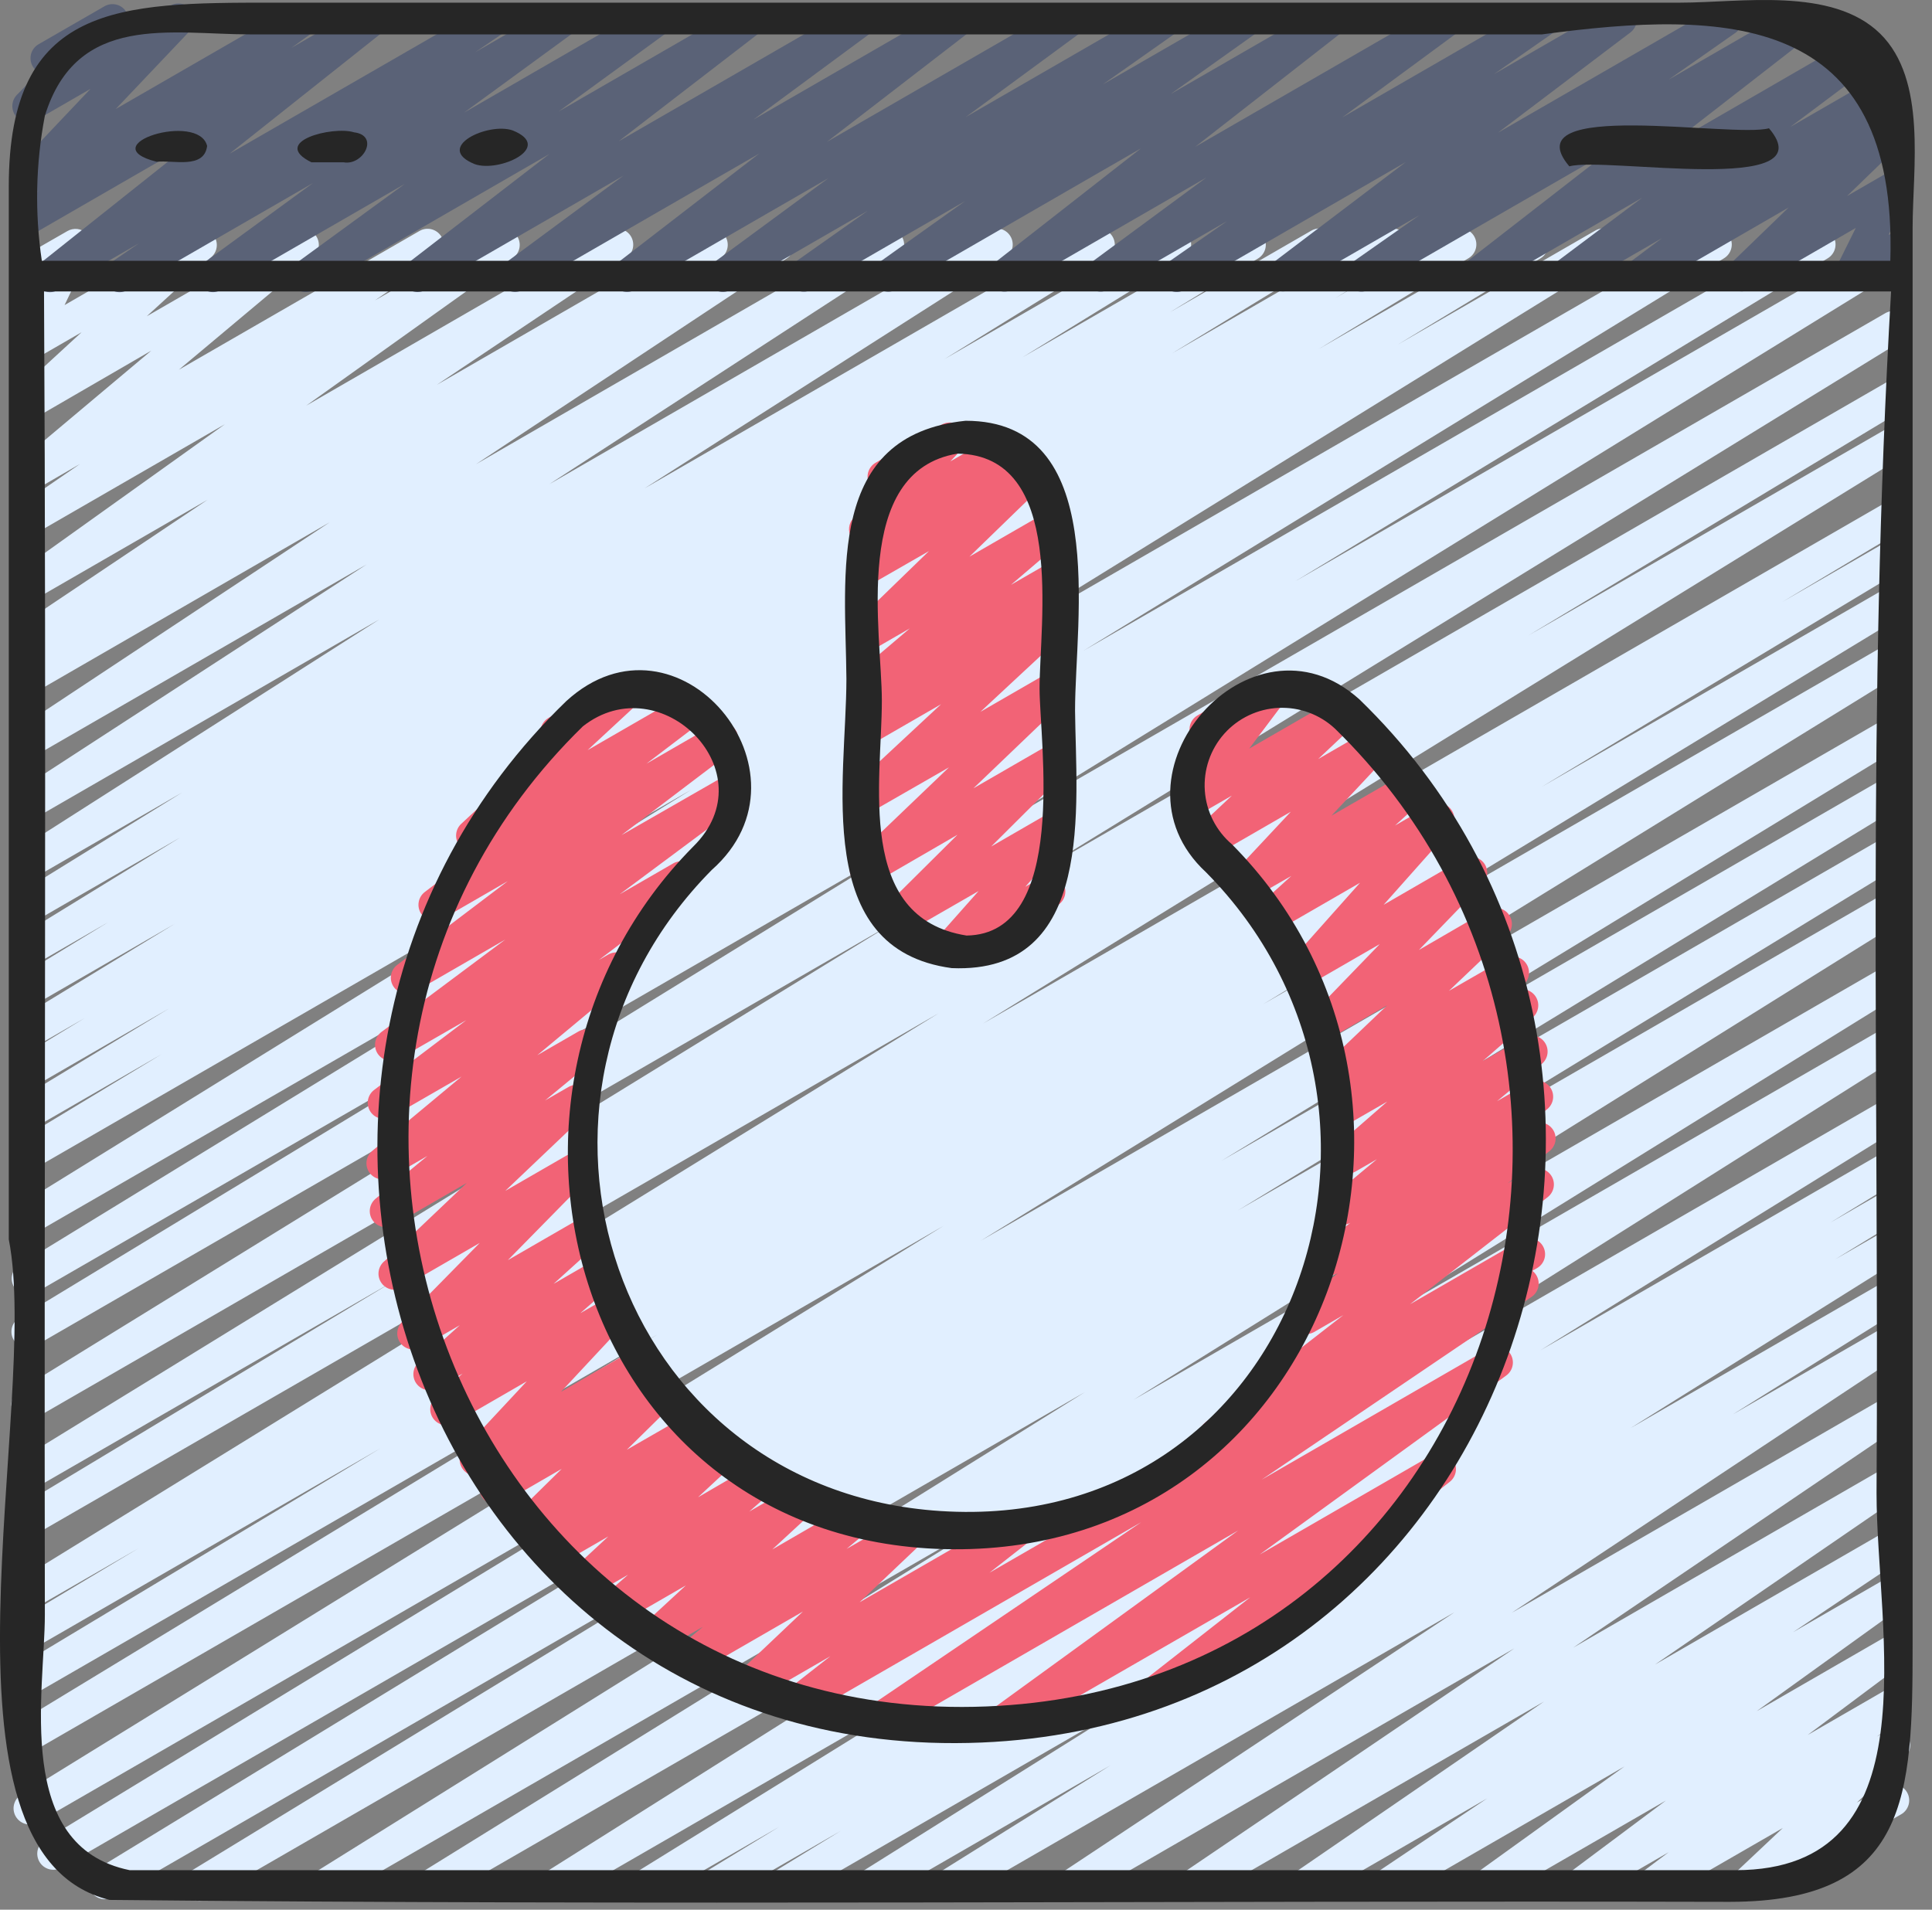 <svg width="88" height="87" viewBox="0 0 88 87" fill="none" xmlns="http://www.w3.org/2000/svg">
<rect x="0" y="0" width="88" height="87" fill="#808080" stroke="none"/>
<path d="M19.669 86.608C19.51 86.608 19.355 86.556 19.227 86.46C19.1 86.364 19.007 86.229 18.963 86.076C18.919 85.922 18.927 85.758 18.985 85.61C19.042 85.461 19.147 85.335 19.282 85.251L45.638 68.925L15.182 86.505C15.017 86.595 14.823 86.617 14.641 86.568C14.46 86.519 14.304 86.401 14.206 86.24C14.108 86.079 14.076 85.887 14.117 85.703C14.157 85.519 14.267 85.358 14.423 85.252L49.42 63.419L9.436 86.505C9.269 86.597 9.073 86.621 8.889 86.571C8.705 86.521 8.548 86.402 8.45 86.238C8.353 86.074 8.323 85.879 8.367 85.694C8.411 85.508 8.526 85.347 8.686 85.245L34.886 69.25L5.148 86.418C5.065 86.468 4.974 86.5 4.878 86.514C4.783 86.528 4.686 86.522 4.592 86.499C4.499 86.475 4.411 86.433 4.334 86.375C4.257 86.318 4.192 86.245 4.143 86.162C4.093 86.08 4.061 85.988 4.047 85.893C4.034 85.797 4.039 85.7 4.062 85.607C4.11 85.418 4.231 85.256 4.399 85.157L34.631 66.703L2.781 85.092C2.614 85.183 2.418 85.206 2.235 85.155C2.052 85.105 1.896 84.985 1.799 84.822C1.703 84.658 1.673 84.464 1.717 84.279C1.761 84.094 1.874 83.934 2.034 83.831L33.033 64.943L1.728 83.014C1.561 83.114 1.361 83.143 1.172 83.096C0.983 83.048 0.821 82.927 0.721 82.76C0.622 82.593 0.592 82.393 0.64 82.205C0.687 82.016 0.808 81.854 0.975 81.754L42.974 55.849L1.631 79.717C1.464 79.807 1.268 79.83 1.085 79.779C0.902 79.729 0.746 79.609 0.649 79.446C0.553 79.282 0.523 79.088 0.567 78.903C0.611 78.718 0.724 78.558 0.884 78.455L29.957 60.789L1.631 77.144C1.463 77.243 1.263 77.271 1.075 77.222C0.886 77.174 0.725 77.052 0.626 76.884C0.527 76.717 0.499 76.516 0.548 76.328C0.596 76.14 0.718 75.978 0.886 75.879L17.331 65.979L1.637 75.043C1.47 75.133 1.275 75.154 1.092 75.103C0.91 75.052 0.754 74.932 0.658 74.769C0.562 74.606 0.533 74.412 0.577 74.228C0.621 74.043 0.734 73.883 0.893 73.781L6.32 70.53L1.631 73.235C1.464 73.334 1.264 73.364 1.075 73.316C0.887 73.268 0.725 73.147 0.625 72.98C0.526 72.813 0.497 72.614 0.544 72.425C0.592 72.236 0.713 72.075 0.88 71.975L42.757 46.159L1.629 69.896C1.462 69.986 1.267 70.007 1.085 69.956C0.903 69.905 0.747 69.785 0.651 69.622C0.555 69.459 0.526 69.265 0.569 69.081C0.613 68.896 0.726 68.736 0.886 68.633L17.887 58.394L1.629 67.781C1.463 67.874 1.267 67.897 1.083 67.847C0.899 67.798 0.742 67.678 0.644 67.514C0.547 67.351 0.517 67.156 0.561 66.97C0.605 66.785 0.719 66.624 0.88 66.521L40.621 42.087L1.628 64.6C1.461 64.699 1.261 64.729 1.072 64.681C0.884 64.633 0.722 64.512 0.622 64.345C0.523 64.178 0.494 63.978 0.541 63.79C0.589 63.601 0.71 63.439 0.877 63.34L41.955 38.019L1.628 61.3C1.46 61.398 1.26 61.427 1.072 61.379C0.884 61.33 0.722 61.209 0.623 61.041C0.524 60.874 0.496 60.674 0.544 60.486C0.593 60.297 0.714 60.136 0.881 60.037L25.091 45.345L1.622 58.891C1.455 58.983 1.259 59.007 1.075 58.957C0.892 58.907 0.734 58.788 0.637 58.624C0.539 58.461 0.51 58.265 0.554 58.08C0.598 57.895 0.712 57.734 0.872 57.631L30.037 39.763L1.626 56.164C1.46 56.255 1.265 56.277 1.083 56.227C0.9 56.177 0.744 56.058 0.647 55.895C0.55 55.733 0.52 55.539 0.562 55.355C0.605 55.17 0.717 55.009 0.875 54.906L31.476 35.984L1.626 53.209C1.46 53.297 1.266 53.317 1.084 53.266C0.903 53.214 0.749 53.095 0.653 52.933C0.557 52.771 0.527 52.578 0.57 52.394C0.612 52.211 0.724 52.051 0.881 51.947L7.37 48.022L1.626 51.342C1.459 51.435 1.262 51.459 1.078 51.409C0.893 51.358 0.735 51.238 0.638 51.074C0.541 50.909 0.512 50.712 0.557 50.526C0.603 50.341 0.719 50.18 0.881 50.079L7.712 45.936L1.625 49.457C1.458 49.55 1.261 49.574 1.076 49.524C0.891 49.474 0.734 49.353 0.636 49.189C0.539 49.024 0.51 48.828 0.556 48.642C0.601 48.456 0.717 48.295 0.88 48.194L3.862 46.378L1.619 47.672C1.452 47.767 1.254 47.792 1.068 47.743C0.882 47.694 0.723 47.574 0.625 47.408C0.527 47.243 0.498 47.046 0.544 46.859C0.59 46.672 0.707 46.511 0.871 46.41L7.951 42.092L1.625 45.746C1.458 45.835 1.264 45.856 1.082 45.805C0.9 45.755 0.745 45.636 0.649 45.473C0.552 45.311 0.522 45.118 0.565 44.934C0.607 44.75 0.719 44.589 0.877 44.486L4.927 42.014L1.625 43.921C1.458 44.013 1.262 44.037 1.078 43.987C0.894 43.937 0.737 43.818 0.64 43.654C0.542 43.49 0.513 43.295 0.556 43.11C0.6 42.925 0.715 42.764 0.875 42.661L8.209 38.152L1.628 41.951C1.461 42.041 1.267 42.064 1.084 42.014C0.902 41.963 0.745 41.845 0.648 41.682C0.551 41.52 0.521 41.326 0.564 41.141C0.606 40.957 0.718 40.796 0.877 40.693L8.306 36.099L1.623 39.955C1.541 40.005 1.45 40.038 1.355 40.053C1.259 40.067 1.162 40.063 1.069 40.04C0.88 39.994 0.717 39.875 0.616 39.708C0.515 39.542 0.484 39.342 0.53 39.153C0.577 38.965 0.696 38.802 0.862 38.701L17.277 28.22L1.623 37.259C1.458 37.36 1.258 37.392 1.069 37.346C0.88 37.301 0.717 37.182 0.615 37.016C0.514 36.85 0.482 36.651 0.528 36.462C0.573 36.272 0.692 36.109 0.858 36.008L16.699 25.714L1.622 34.419C1.457 34.515 1.261 34.542 1.076 34.496C0.891 34.45 0.731 34.333 0.63 34.17C0.53 34.008 0.497 33.813 0.538 33.627C0.579 33.44 0.691 33.277 0.85 33.172L15.018 23.794L1.622 31.529C1.456 31.63 1.256 31.66 1.067 31.614C0.878 31.567 0.716 31.447 0.615 31.281C0.514 31.114 0.484 30.915 0.531 30.726C0.577 30.537 0.697 30.375 0.864 30.274L1.849 29.651L1.622 29.781C1.457 29.879 1.26 29.909 1.074 29.863C0.887 29.818 0.726 29.701 0.625 29.538C0.523 29.375 0.49 29.179 0.532 28.991C0.573 28.804 0.687 28.64 0.848 28.536L9.456 22.767L1.622 27.29C1.459 27.386 1.265 27.415 1.081 27.371C0.897 27.328 0.737 27.214 0.634 27.055C0.532 26.896 0.495 26.703 0.531 26.518C0.567 26.332 0.674 26.167 0.828 26.058L10.245 19.326L1.621 24.305C1.456 24.399 1.262 24.426 1.079 24.38C0.896 24.335 0.737 24.22 0.636 24.06C0.535 23.9 0.5 23.708 0.538 23.522C0.576 23.337 0.683 23.174 0.839 23.066L3.649 21.134L1.621 22.308C1.461 22.405 1.271 22.438 1.088 22.4C0.905 22.362 0.744 22.256 0.637 22.103C0.529 21.95 0.485 21.761 0.512 21.576C0.539 21.392 0.635 21.224 0.782 21.108L6.892 15.974L1.619 19.032C1.463 19.119 1.28 19.146 1.106 19.108C0.931 19.07 0.776 18.97 0.671 18.826C0.565 18.681 0.516 18.504 0.532 18.326C0.548 18.148 0.628 17.982 0.758 17.859L3.715 15.137L1.618 16.348C1.482 16.426 1.325 16.459 1.169 16.441C1.013 16.424 0.868 16.357 0.753 16.25C0.638 16.143 0.56 16.003 0.531 15.849C0.502 15.695 0.523 15.536 0.591 15.395L1.797 12.885C1.629 12.906 1.458 12.869 1.315 12.779C1.171 12.689 1.063 12.552 1.009 12.392C0.955 12.231 0.958 12.057 1.018 11.898C1.078 11.74 1.191 11.607 1.337 11.522L3.074 10.525C3.21 10.447 3.367 10.415 3.522 10.432C3.677 10.45 3.823 10.517 3.938 10.623C4.052 10.73 4.13 10.87 4.159 11.023C4.189 11.177 4.168 11.336 4.101 11.477L2.941 13.899L8.781 10.525C8.938 10.437 9.121 10.409 9.296 10.447C9.471 10.484 9.627 10.585 9.733 10.729C9.839 10.874 9.889 11.052 9.872 11.231C9.856 11.409 9.775 11.576 9.644 11.698L6.685 14.408L13.419 10.525C13.578 10.432 13.766 10.403 13.946 10.442C14.126 10.482 14.284 10.587 14.389 10.738C14.495 10.888 14.54 11.073 14.516 11.255C14.492 11.438 14.4 11.604 14.258 11.722L8.149 16.843L19.102 10.525C19.266 10.428 19.462 10.398 19.647 10.443C19.833 10.488 19.994 10.603 20.096 10.764C20.198 10.925 20.233 11.12 20.193 11.307C20.154 11.494 20.043 11.658 19.885 11.764L17.073 13.689L22.568 10.525C22.731 10.429 22.925 10.4 23.109 10.444C23.293 10.488 23.453 10.601 23.556 10.76C23.658 10.919 23.695 11.112 23.659 11.298C23.623 11.483 23.516 11.648 23.361 11.757L13.947 18.481L27.735 10.516C27.9 10.418 28.097 10.389 28.284 10.434C28.47 10.48 28.631 10.596 28.733 10.759C28.834 10.922 28.867 11.119 28.826 11.306C28.784 11.493 28.671 11.657 28.51 11.761L19.895 17.533L32.051 10.516C32.217 10.421 32.413 10.395 32.598 10.443C32.784 10.491 32.943 10.609 33.042 10.773C33.141 10.937 33.172 11.132 33.129 11.319C33.086 11.505 32.971 11.667 32.81 11.77L31.837 12.388L35.08 10.515C35.245 10.419 35.441 10.391 35.626 10.438C35.811 10.484 35.971 10.601 36.071 10.763C36.172 10.925 36.205 11.121 36.164 11.307C36.123 11.493 36.011 11.656 35.851 11.761L21.679 21.149L40.092 10.515C40.257 10.422 40.452 10.398 40.635 10.445C40.818 10.493 40.976 10.61 41.075 10.772C41.174 10.933 41.206 11.127 41.166 11.312C41.125 11.497 41.015 11.659 40.857 11.764L25.016 22.061L45.013 10.513C45.095 10.463 45.187 10.43 45.282 10.415C45.377 10.4 45.474 10.404 45.568 10.427C45.661 10.45 45.75 10.491 45.828 10.548C45.905 10.605 45.971 10.677 46.021 10.759C46.071 10.841 46.105 10.933 46.119 11.028C46.134 11.123 46.13 11.22 46.107 11.314C46.084 11.408 46.043 11.496 45.986 11.574C45.929 11.652 45.858 11.717 45.776 11.767L29.358 22.249L49.684 10.515C49.851 10.421 50.048 10.396 50.233 10.445C50.417 10.494 50.576 10.613 50.674 10.777C50.772 10.941 50.802 11.137 50.758 11.323C50.714 11.509 50.599 11.671 50.437 11.773L43.011 16.364L53.146 10.512C53.313 10.412 53.513 10.383 53.702 10.431C53.89 10.479 54.052 10.599 54.152 10.766C54.251 10.933 54.28 11.133 54.233 11.322C54.185 11.51 54.064 11.672 53.897 11.772L46.563 16.284L56.559 10.512C56.726 10.417 56.924 10.391 57.11 10.44C57.296 10.489 57.455 10.61 57.553 10.775C57.651 10.94 57.681 11.138 57.635 11.324C57.589 11.511 57.471 11.672 57.307 11.773L53.285 14.227L59.722 10.512C59.805 10.463 59.896 10.43 59.992 10.416C60.087 10.403 60.184 10.408 60.278 10.431C60.371 10.455 60.459 10.497 60.536 10.555C60.613 10.613 60.678 10.685 60.727 10.768C60.776 10.851 60.809 10.942 60.823 11.038C60.836 11.133 60.831 11.23 60.807 11.323C60.784 11.417 60.742 11.505 60.684 11.582C60.626 11.659 60.554 11.724 60.471 11.773L53.384 16.099L63.056 10.51C63.223 10.411 63.423 10.383 63.612 10.431C63.8 10.48 63.962 10.601 64.061 10.768C64.159 10.936 64.188 11.136 64.139 11.324C64.091 11.513 63.97 11.674 63.802 11.773L60.816 13.583L66.139 10.503C66.222 10.454 66.314 10.422 66.409 10.408C66.504 10.395 66.602 10.4 66.695 10.424C66.788 10.448 66.876 10.49 66.953 10.548C67.03 10.606 67.095 10.678 67.144 10.761C67.193 10.844 67.225 10.936 67.239 11.031C67.252 11.127 67.247 11.224 67.223 11.317C67.199 11.41 67.157 11.498 67.099 11.575C67.041 11.652 66.969 11.717 66.886 11.766L60.061 15.904L69.414 10.51C69.582 10.411 69.782 10.383 69.97 10.431C70.159 10.48 70.32 10.601 70.419 10.768C70.518 10.936 70.546 11.136 70.498 11.324C70.45 11.513 70.328 11.674 70.161 11.773L63.667 15.698L72.654 10.509C72.822 10.409 73.021 10.38 73.21 10.427C73.399 10.475 73.561 10.595 73.661 10.763C73.76 10.93 73.79 11.13 73.742 11.318C73.695 11.507 73.574 11.669 73.407 11.769L42.804 30.698L77.771 10.509C77.938 10.409 78.138 10.38 78.326 10.428C78.515 10.476 78.677 10.596 78.776 10.763C78.876 10.93 78.905 11.13 78.857 11.319C78.809 11.507 78.689 11.669 78.522 11.769L49.359 29.64L82.498 10.507C82.581 10.458 82.673 10.426 82.768 10.412C82.864 10.399 82.961 10.404 83.054 10.428C83.148 10.452 83.235 10.494 83.312 10.552C83.389 10.609 83.454 10.682 83.504 10.765C83.553 10.848 83.585 10.94 83.599 11.035C83.612 11.13 83.607 11.227 83.583 11.321C83.559 11.414 83.517 11.502 83.459 11.579C83.402 11.656 83.329 11.721 83.246 11.77L59.013 26.472L85.257 11.324C85.422 11.242 85.613 11.224 85.79 11.276C85.968 11.328 86.119 11.444 86.214 11.603C86.309 11.761 86.341 11.95 86.303 12.131C86.265 12.312 86.16 12.472 86.01 12.579L44.939 37.894L85.885 14.261C86.052 14.169 86.248 14.145 86.432 14.195C86.615 14.245 86.773 14.364 86.87 14.528C86.968 14.691 86.997 14.887 86.953 15.072C86.909 15.257 86.795 15.418 86.635 15.521L46.895 39.953L85.885 17.441C85.968 17.392 86.06 17.36 86.155 17.346C86.251 17.333 86.348 17.338 86.441 17.363C86.534 17.387 86.622 17.429 86.699 17.487C86.776 17.545 86.841 17.617 86.89 17.701C86.939 17.784 86.971 17.875 86.984 17.971C86.998 18.066 86.992 18.163 86.968 18.257C86.944 18.35 86.902 18.438 86.844 18.515C86.786 18.592 86.713 18.656 86.63 18.705L69.603 28.958L85.885 19.559C86.052 19.459 86.252 19.43 86.44 19.478C86.629 19.526 86.791 19.646 86.89 19.813C86.99 19.98 87.019 20.18 86.972 20.369C86.924 20.558 86.803 20.719 86.636 20.819L44.768 46.635L85.885 22.897C86.053 22.799 86.253 22.771 86.441 22.82C86.534 22.844 86.622 22.886 86.699 22.944C86.775 23.002 86.84 23.075 86.889 23.158C86.938 23.241 86.97 23.333 86.983 23.428C86.996 23.523 86.991 23.62 86.967 23.714C86.943 23.807 86.9 23.895 86.842 23.971C86.784 24.048 86.712 24.113 86.629 24.162L81.169 27.43L85.885 24.707C86.052 24.614 86.249 24.59 86.434 24.64C86.618 24.69 86.776 24.811 86.874 24.975C86.971 25.14 87 25.337 86.954 25.522C86.909 25.708 86.792 25.869 86.63 25.97L70.202 35.858L85.885 26.806C86.052 26.716 86.247 26.693 86.43 26.744C86.613 26.794 86.77 26.914 86.867 27.077C86.963 27.241 86.993 27.435 86.949 27.62C86.905 27.805 86.791 27.965 86.632 28.068L57.529 45.753L85.885 29.382C86.051 29.292 86.246 29.27 86.429 29.32C86.611 29.37 86.767 29.488 86.864 29.651C86.961 29.814 86.992 30.007 86.949 30.192C86.907 30.376 86.794 30.537 86.636 30.641L44.659 56.532L85.885 32.731C86.052 32.64 86.247 32.618 86.43 32.668C86.613 32.719 86.77 32.838 86.867 33.002C86.963 33.165 86.993 33.359 86.949 33.544C86.905 33.729 86.791 33.89 86.632 33.992L55.631 52.886L85.885 35.418C86.052 35.323 86.25 35.297 86.436 35.346C86.622 35.395 86.781 35.516 86.879 35.681C86.977 35.846 87.006 36.044 86.96 36.23C86.914 36.417 86.797 36.578 86.633 36.679L56.382 55.146L85.885 38.112C86.052 38.017 86.25 37.992 86.436 38.041C86.622 38.09 86.781 38.21 86.879 38.376C86.977 38.541 87.006 38.738 86.96 38.925C86.914 39.112 86.797 39.273 86.633 39.374L60.441 55.365L85.885 40.675C86.052 40.575 86.252 40.545 86.44 40.593C86.629 40.64 86.791 40.76 86.891 40.927C86.991 41.094 87.021 41.294 86.973 41.483C86.926 41.671 86.806 41.834 86.639 41.934L51.632 63.77L85.885 43.996C86.052 43.902 86.248 43.877 86.433 43.926C86.618 43.975 86.776 44.094 86.874 44.258C86.972 44.422 87.003 44.618 86.958 44.804C86.914 44.99 86.799 45.152 86.637 45.254L60.285 61.578L85.885 46.799C86.051 46.706 86.247 46.681 86.431 46.73C86.615 46.778 86.773 46.897 86.872 47.06C86.97 47.223 87.001 47.418 86.958 47.604C86.915 47.789 86.802 47.951 86.642 48.054L57.389 66.505L85.885 50.055C86.051 49.966 86.245 49.945 86.426 49.995C86.608 50.046 86.763 50.164 86.86 50.325C86.957 50.487 86.987 50.679 86.946 50.863C86.905 51.047 86.794 51.208 86.637 51.312L70.161 61.517L85.885 52.44C86.052 52.351 86.246 52.33 86.428 52.38C86.61 52.431 86.765 52.55 86.861 52.712C86.958 52.875 86.988 53.068 86.945 53.252C86.903 53.436 86.791 53.596 86.633 53.7L83.362 55.702L85.886 54.246C86.054 54.146 86.254 54.117 86.442 54.166C86.536 54.189 86.623 54.231 86.701 54.289C86.778 54.346 86.843 54.419 86.892 54.502C86.941 54.584 86.974 54.676 86.987 54.772C87.001 54.867 86.996 54.964 86.972 55.057C86.948 55.151 86.906 55.239 86.849 55.316C86.791 55.393 86.719 55.458 86.636 55.507L83.588 57.373L85.886 56.053C86.052 55.963 86.247 55.941 86.429 55.99C86.611 56.04 86.767 56.158 86.864 56.32C86.962 56.481 86.993 56.674 86.951 56.859C86.91 57.043 86.799 57.204 86.642 57.308L74.268 65.062L85.892 58.351C86.059 58.26 86.254 58.236 86.437 58.286C86.621 58.335 86.777 58.454 86.875 58.617C86.973 58.779 87.003 58.974 86.961 59.159C86.918 59.343 86.805 59.505 86.646 59.608L78.921 64.439L85.892 60.415C86.057 60.319 86.253 60.292 86.439 60.338C86.624 60.385 86.783 60.501 86.884 60.664C86.984 60.826 87.017 61.021 86.976 61.207C86.935 61.394 86.823 61.557 86.664 61.662L68.856 73.475L85.885 63.648C86.049 63.554 86.244 63.528 86.427 63.574C86.611 63.62 86.769 63.736 86.87 63.896C86.97 64.056 87.005 64.25 86.966 64.435C86.927 64.62 86.819 64.783 86.662 64.89L71.656 75.064L85.883 66.85C86.048 66.756 86.242 66.729 86.425 66.775C86.608 66.821 86.767 66.936 86.868 67.095C86.969 67.255 87.004 67.448 86.966 67.633C86.928 67.818 86.821 67.982 86.665 68.089L75.381 75.834L85.883 69.77C86.048 69.678 86.242 69.653 86.425 69.7C86.607 69.747 86.765 69.862 86.865 70.022C86.964 70.183 86.999 70.375 86.96 70.56C86.922 70.744 86.813 70.907 86.658 71.014L81.68 74.353L85.883 71.928C86.046 71.837 86.237 71.811 86.418 71.856C86.6 71.901 86.757 72.013 86.858 72.169C86.959 72.326 86.997 72.515 86.964 72.699C86.93 72.882 86.828 73.046 86.678 73.157L80.012 77.958L85.879 74.57C86.041 74.476 86.232 74.448 86.414 74.491C86.596 74.534 86.755 74.645 86.858 74.801C86.961 74.957 87 75.146 86.968 75.33C86.936 75.514 86.835 75.679 86.686 75.791L82.335 79.043L85.891 76.99C86.053 76.896 86.244 76.868 86.426 76.911C86.608 76.954 86.766 77.065 86.87 77.221C86.972 77.377 87.012 77.566 86.98 77.75C86.948 77.934 86.847 78.1 86.698 78.212L85.492 79.114L85.891 78.885C86.047 78.79 86.233 78.757 86.413 78.792C86.592 78.827 86.752 78.928 86.861 79.075C86.97 79.222 87.02 79.404 87.001 79.586C86.983 79.768 86.897 79.936 86.761 80.058L84.579 82.121L85.857 81.387C85.941 81.338 86.033 81.306 86.129 81.293C86.225 81.28 86.322 81.286 86.415 81.311C86.509 81.336 86.597 81.379 86.674 81.437C86.75 81.496 86.815 81.57 86.863 81.653C86.912 81.737 86.943 81.829 86.955 81.925C86.968 82.021 86.961 82.119 86.936 82.212C86.91 82.305 86.867 82.393 86.808 82.469C86.748 82.546 86.675 82.61 86.591 82.657L79.896 86.505C79.74 86.602 79.553 86.636 79.372 86.602C79.192 86.567 79.031 86.466 78.921 86.318C78.812 86.171 78.762 85.988 78.781 85.805C78.8 85.622 78.887 85.453 79.025 85.332L81.206 83.278L75.612 86.505C75.45 86.598 75.258 86.626 75.076 86.584C74.894 86.541 74.736 86.43 74.633 86.274C74.53 86.118 74.49 85.928 74.522 85.744C74.554 85.56 74.655 85.395 74.805 85.283L76.006 84.382L72.33 86.505C72.168 86.598 71.977 86.626 71.795 86.584C71.613 86.541 71.455 86.43 71.352 86.274C71.249 86.118 71.209 85.928 71.241 85.744C71.273 85.56 71.374 85.395 71.524 85.283L75.881 82.027L68.121 86.505C67.958 86.596 67.767 86.622 67.586 86.577C67.405 86.532 67.248 86.42 67.146 86.263C67.045 86.107 67.007 85.918 67.04 85.734C67.074 85.551 67.176 85.387 67.326 85.276L73.992 80.475L63.546 86.505C63.382 86.594 63.19 86.617 63.009 86.569C62.829 86.521 62.673 86.406 62.575 86.248C62.476 86.089 62.441 85.899 62.478 85.716C62.514 85.533 62.619 85.371 62.771 85.263L67.739 81.929L59.819 86.505C59.655 86.595 59.463 86.619 59.282 86.573C59.101 86.526 58.944 86.412 58.845 86.254C58.745 86.096 58.709 85.906 58.745 85.722C58.781 85.539 58.885 85.376 59.037 85.267L70.331 77.516L54.751 86.505C54.587 86.595 54.394 86.619 54.213 86.572C54.032 86.524 53.876 86.41 53.777 86.251C53.677 86.093 53.642 85.902 53.679 85.719C53.715 85.535 53.821 85.372 53.973 85.264L68.976 75.096L49.215 86.505C49.05 86.599 48.855 86.625 48.672 86.578C48.488 86.531 48.329 86.415 48.229 86.254C48.129 86.093 48.096 85.9 48.135 85.714C48.175 85.529 48.285 85.366 48.442 85.26L66.248 73.451L43.621 86.505C43.455 86.592 43.262 86.613 43.081 86.563C42.901 86.512 42.746 86.394 42.65 86.234C42.553 86.073 42.522 85.882 42.562 85.698C42.603 85.515 42.712 85.355 42.867 85.249L50.579 80.425L40.048 86.505C39.882 86.598 39.686 86.623 39.501 86.574C39.317 86.525 39.159 86.407 39.061 86.244C38.963 86.081 38.932 85.886 38.975 85.7C39.017 85.514 39.131 85.353 39.291 85.249L51.687 77.475L36.051 86.505C35.883 86.605 35.684 86.634 35.495 86.586C35.307 86.538 35.145 86.418 35.045 86.251C34.946 86.083 34.916 85.884 34.964 85.695C35.012 85.506 35.133 85.345 35.3 85.245L38.306 83.403L32.932 86.505C32.766 86.597 32.569 86.621 32.386 86.571C32.202 86.521 32.044 86.402 31.947 86.238C31.85 86.074 31.82 85.879 31.864 85.694C31.908 85.508 32.022 85.347 32.183 85.245L35.487 83.227L29.806 86.505C29.64 86.594 29.447 86.615 29.265 86.565C29.084 86.514 28.928 86.396 28.832 86.235C28.735 86.073 28.704 85.881 28.745 85.697C28.787 85.513 28.897 85.352 29.054 85.248L45.532 75.043L25.676 86.505C25.51 86.596 25.315 86.62 25.133 86.571C24.95 86.522 24.793 86.404 24.695 86.242C24.597 86.08 24.566 85.886 24.607 85.701C24.648 85.517 24.76 85.355 24.918 85.251L54.173 66.803L20.036 86.505C19.925 86.571 19.799 86.606 19.669 86.608Z" fill="#E1EFFF"/>
<path d="M2.276 13.312C2.123 13.312 1.975 13.265 1.85 13.177C1.726 13.089 1.632 12.965 1.581 12.821C1.531 12.677 1.527 12.521 1.569 12.374C1.612 12.228 1.699 12.098 1.818 12.004L8.791 6.458L1.632 10.591C1.469 10.684 1.277 10.712 1.094 10.668C0.912 10.624 0.754 10.511 0.651 10.354C0.549 10.196 0.512 10.006 0.546 9.821C0.58 9.637 0.684 9.472 0.836 9.362L1.795 8.668L1.632 8.765C1.479 8.853 1.3 8.883 1.127 8.85C0.954 8.817 0.798 8.723 0.689 8.584C0.58 8.446 0.524 8.273 0.532 8.097C0.54 7.92 0.612 7.753 0.733 7.625L4.123 4.048L1.661 5.469C1.508 5.557 1.328 5.587 1.154 5.553C0.98 5.519 0.825 5.424 0.716 5.284C0.607 5.144 0.553 4.97 0.563 4.793C0.572 4.616 0.646 4.449 0.77 4.322L1.77 3.295C1.652 3.231 1.554 3.135 1.488 3.018C1.391 2.85 1.365 2.65 1.414 2.463C1.464 2.275 1.586 2.115 1.754 2.018L4.758 0.287C4.911 0.198 5.091 0.168 5.265 0.202C5.439 0.236 5.595 0.332 5.703 0.472C5.812 0.612 5.866 0.786 5.857 0.963C5.847 1.14 5.773 1.307 5.65 1.434L5.564 1.52L7.76 0.257C7.913 0.169 8.092 0.139 8.265 0.172C8.439 0.205 8.594 0.3 8.703 0.438C8.812 0.577 8.868 0.75 8.86 0.926C8.852 1.102 8.781 1.269 8.659 1.397L5.271 4.967L13.435 0.257C13.598 0.164 13.79 0.137 13.973 0.181C14.155 0.225 14.314 0.337 14.416 0.495C14.518 0.652 14.556 0.843 14.521 1.027C14.487 1.212 14.383 1.376 14.232 1.487L13.271 2.182L16.604 0.257C16.764 0.164 16.953 0.135 17.134 0.176C17.315 0.217 17.474 0.325 17.578 0.478C17.683 0.631 17.725 0.818 17.697 1.002C17.669 1.185 17.573 1.351 17.428 1.466L10.452 7.005L22.157 0.257C22.321 0.164 22.515 0.137 22.698 0.183C22.882 0.228 23.04 0.343 23.141 0.503C23.242 0.663 23.277 0.855 23.239 1.041C23.202 1.226 23.094 1.389 22.939 1.497L21.649 2.377L25.327 0.257C25.489 0.163 25.682 0.134 25.865 0.177C26.049 0.221 26.208 0.333 26.311 0.491C26.413 0.649 26.452 0.84 26.417 1.025C26.383 1.21 26.279 1.375 26.126 1.485L21.139 5.13L29.577 0.257C29.74 0.163 29.933 0.134 30.116 0.177C30.299 0.221 30.459 0.333 30.561 0.491C30.664 0.649 30.702 0.84 30.668 1.025C30.634 1.21 30.529 1.375 30.377 1.485L25.442 5.082L33.806 0.257C33.967 0.163 34.158 0.133 34.341 0.175C34.523 0.217 34.682 0.326 34.786 0.482C34.89 0.637 34.931 0.826 34.901 1.01C34.87 1.194 34.77 1.36 34.622 1.473L28.175 6.439L38.89 0.257C39.052 0.165 39.244 0.137 39.426 0.181C39.607 0.224 39.766 0.336 39.868 0.492C39.971 0.648 40.009 0.838 39.977 1.022C39.944 1.206 39.842 1.371 39.692 1.482L34.321 5.448L43.318 0.257C43.48 0.163 43.671 0.133 43.853 0.175C44.035 0.217 44.194 0.326 44.298 0.482C44.403 0.637 44.444 0.826 44.413 1.01C44.382 1.194 44.282 1.36 44.134 1.473L37.668 6.461L48.423 0.257C48.585 0.161 48.779 0.131 48.963 0.174C49.147 0.216 49.307 0.328 49.411 0.487C49.514 0.645 49.553 0.837 49.518 1.022C49.484 1.208 49.379 1.373 49.225 1.484L43.992 5.331L52.792 0.253C52.956 0.161 53.148 0.136 53.329 0.181C53.511 0.226 53.669 0.34 53.769 0.497C53.87 0.655 53.907 0.845 53.872 1.029C53.837 1.213 53.733 1.377 53.581 1.487L50.234 3.845L56.455 0.257C56.618 0.164 56.811 0.137 56.993 0.182C57.175 0.227 57.334 0.34 57.435 0.498C57.537 0.656 57.574 0.847 57.539 1.031C57.504 1.216 57.399 1.38 57.247 1.49L53.323 4.284L60.305 0.257C60.466 0.164 60.656 0.136 60.837 0.177C61.018 0.219 61.177 0.328 61.281 0.482C61.385 0.636 61.426 0.824 61.397 1.007C61.368 1.191 61.27 1.356 61.124 1.47L54.445 6.686L65.589 0.257C65.751 0.165 65.942 0.137 66.124 0.181C66.306 0.224 66.464 0.336 66.567 0.492C66.669 0.648 66.708 0.838 66.675 1.022C66.643 1.206 66.541 1.371 66.391 1.482L61.14 5.349L69.964 0.257C70.128 0.164 70.322 0.136 70.505 0.181C70.688 0.227 70.847 0.341 70.948 0.5C71.049 0.659 71.085 0.852 71.049 1.037C71.012 1.222 70.905 1.386 70.75 1.494L68.051 3.377L73.457 0.257C73.618 0.166 73.808 0.138 73.989 0.181C74.17 0.224 74.328 0.334 74.43 0.489C74.533 0.644 74.573 0.832 74.543 1.015C74.512 1.198 74.413 1.363 74.266 1.476L68.229 6.047L78.265 0.257C78.428 0.165 78.621 0.138 78.803 0.184C78.986 0.229 79.144 0.343 79.245 0.501C79.346 0.659 79.382 0.851 79.347 1.035C79.311 1.22 79.205 1.383 79.052 1.492L76 3.631L81.819 0.272C81.98 0.178 82.17 0.149 82.352 0.191C82.534 0.233 82.692 0.342 82.796 0.496C82.9 0.651 82.942 0.839 82.912 1.023C82.882 1.207 82.783 1.373 82.636 1.487L76.107 6.565L84.682 1.608C84.844 1.515 85.035 1.487 85.217 1.53C85.399 1.573 85.558 1.684 85.661 1.839C85.763 1.995 85.803 2.185 85.771 2.369C85.739 2.553 85.638 2.718 85.489 2.83L81.547 5.783L85.709 3.382C85.87 3.292 86.06 3.267 86.239 3.311C86.419 3.356 86.575 3.466 86.677 3.62C86.778 3.775 86.818 3.962 86.787 4.144C86.757 4.326 86.659 4.491 86.513 4.604L85.046 5.702L85.891 5.214C86.046 5.122 86.229 5.09 86.406 5.125C86.583 5.16 86.74 5.258 86.849 5.402C86.958 5.545 87.01 5.724 86.996 5.904C86.981 6.083 86.901 6.251 86.771 6.375L84.13 8.931L85.908 7.904C86.045 7.824 86.204 7.79 86.361 7.807C86.518 7.825 86.666 7.893 86.781 8.001C86.897 8.109 86.975 8.252 87.002 8.408C87.03 8.564 87.006 8.725 86.935 8.866L86.024 10.697C86.198 10.621 86.394 10.616 86.571 10.682C86.749 10.748 86.894 10.88 86.976 11.051C87.058 11.222 87.072 11.417 87.013 11.597C86.954 11.777 86.828 11.928 86.661 12.017L84.653 13.165C84.516 13.246 84.357 13.28 84.2 13.262C84.042 13.245 83.895 13.177 83.779 13.068C83.664 12.96 83.586 12.817 83.559 12.661C83.531 12.505 83.555 12.345 83.626 12.203L84.529 10.384L79.71 13.171C79.554 13.264 79.37 13.297 79.192 13.263C79.014 13.229 78.856 13.13 78.746 12.985C78.637 12.841 78.585 12.661 78.6 12.481C78.616 12.3 78.697 12.132 78.829 12.008L81.47 9.453L75.032 13.175C74.87 13.267 74.68 13.293 74.499 13.25C74.319 13.206 74.161 13.096 74.059 12.941C73.957 12.785 73.917 12.597 73.948 12.414C73.979 12.231 74.079 12.066 74.227 11.954L75.693 10.854L71.673 13.177C71.511 13.27 71.32 13.299 71.138 13.256C70.956 13.213 70.797 13.102 70.694 12.946C70.591 12.79 70.552 12.601 70.584 12.416C70.616 12.232 70.717 12.067 70.866 11.955L74.805 9.004L67.572 13.18C67.411 13.272 67.221 13.299 67.041 13.257C66.86 13.215 66.703 13.106 66.599 12.952C66.496 12.798 66.455 12.611 66.484 12.428C66.513 12.245 66.61 12.08 66.756 11.965L73.285 6.893L62.387 13.183C62.223 13.28 62.028 13.31 61.842 13.266C61.657 13.222 61.496 13.107 61.394 12.946C61.291 12.786 61.255 12.591 61.294 12.405C61.332 12.218 61.442 12.054 61.599 11.946L64.651 9.806L58.802 13.18C58.64 13.272 58.45 13.299 58.269 13.256C58.089 13.213 57.931 13.103 57.828 12.948C57.725 12.794 57.685 12.606 57.715 12.422C57.746 12.239 57.845 12.074 57.992 11.961L64.029 7.385L53.989 13.187C53.825 13.292 53.626 13.327 53.436 13.284C53.246 13.242 53.081 13.126 52.976 12.962C52.872 12.798 52.837 12.599 52.879 12.409C52.922 12.219 53.037 12.054 53.202 11.949L55.898 10.069L50.494 13.189C50.332 13.282 50.14 13.309 49.958 13.265C49.777 13.222 49.618 13.111 49.516 12.954C49.413 12.798 49.375 12.608 49.407 12.424C49.44 12.24 49.542 12.075 49.692 11.964L54.944 8.092L46.113 13.19C45.952 13.281 45.763 13.309 45.583 13.266C45.403 13.224 45.245 13.115 45.142 12.962C45.039 12.809 44.997 12.622 45.026 12.44C45.054 12.257 45.151 12.092 45.296 11.977L51.972 6.757L40.825 13.193C40.662 13.286 40.469 13.313 40.287 13.268C40.104 13.224 39.946 13.111 39.844 12.953C39.743 12.795 39.706 12.604 39.741 12.419C39.776 12.235 39.88 12.071 40.033 11.961L43.955 9.164L36.973 13.195C36.81 13.286 36.618 13.312 36.436 13.267C36.254 13.221 36.097 13.108 35.996 12.95C35.895 12.793 35.858 12.602 35.893 12.418C35.928 12.234 36.032 12.071 36.184 11.961L39.527 9.602L33.3 13.197C33.138 13.294 32.944 13.324 32.76 13.281C32.576 13.239 32.415 13.127 32.312 12.969C32.209 12.81 32.17 12.618 32.205 12.433C32.239 12.247 32.344 12.082 32.498 11.971L37.731 8.118L28.93 13.199C28.769 13.294 28.578 13.323 28.396 13.281C28.214 13.24 28.054 13.13 27.95 12.975C27.846 12.82 27.805 12.631 27.836 12.446C27.866 12.262 27.966 12.096 28.115 11.983L34.581 6.996L23.825 13.202C23.662 13.295 23.471 13.322 23.289 13.279C23.107 13.235 22.949 13.124 22.847 12.967C22.744 12.811 22.705 12.621 22.738 12.437C22.771 12.253 22.872 12.089 23.022 11.977L28.394 8.005L19.39 13.205C19.229 13.299 19.038 13.329 18.856 13.287C18.674 13.246 18.514 13.136 18.41 12.981C18.306 12.826 18.265 12.636 18.296 12.452C18.326 12.268 18.426 12.102 18.575 11.989L25.021 7.018L14.302 13.208C14.14 13.303 13.947 13.331 13.764 13.288C13.58 13.245 13.421 13.132 13.318 12.975C13.215 12.817 13.177 12.626 13.212 12.44C13.246 12.255 13.35 12.09 13.503 11.98L18.439 8.378L10.069 13.209C9.906 13.304 9.713 13.333 9.53 13.289C9.347 13.246 9.188 13.134 9.085 12.976C8.982 12.818 8.944 12.627 8.978 12.442C9.013 12.257 9.117 12.092 9.27 11.982L14.257 8.338L5.815 13.212C5.651 13.308 5.456 13.335 5.272 13.29C5.087 13.245 4.927 13.129 4.826 12.968C4.725 12.807 4.69 12.614 4.729 12.428C4.768 12.242 4.878 12.078 5.035 11.971L6.332 11.082L2.643 13.214C2.531 13.278 2.405 13.312 2.276 13.312Z" fill="#5A6277"/>
<path d="M55.358 66.116C55.203 66.118 55.052 66.071 54.926 65.982C54.8 65.893 54.705 65.766 54.655 65.619C54.605 65.473 54.603 65.314 54.649 65.166C54.694 65.019 54.785 64.889 54.909 64.796L61.186 59.913L59.866 60.678C59.705 60.77 59.514 60.798 59.333 60.756C59.153 60.713 58.994 60.604 58.891 60.45C58.788 60.295 58.747 60.107 58.777 59.924C58.806 59.74 58.905 59.575 59.051 59.462L60.941 58.007C60.779 58.092 60.591 58.114 60.414 58.068C60.237 58.022 60.084 57.912 59.984 57.759C59.884 57.605 59.845 57.421 59.875 57.24C59.904 57.06 60 56.897 60.143 56.783L61.508 55.708C61.349 55.796 61.163 55.822 60.985 55.78C60.808 55.738 60.653 55.632 60.549 55.482C60.446 55.332 60.403 55.149 60.427 54.968C60.451 54.788 60.542 54.623 60.681 54.505L62.717 52.81L61.756 53.364C61.598 53.458 61.411 53.489 61.232 53.451C61.052 53.413 60.893 53.309 60.786 53.16C60.679 53.011 60.632 52.827 60.654 52.645C60.677 52.463 60.766 52.295 60.906 52.176L63.189 50.184L61.678 51.054C61.519 51.146 61.33 51.174 61.15 51.133C60.97 51.093 60.812 50.985 60.708 50.833C60.603 50.681 60.56 50.495 60.587 50.313C60.613 50.13 60.708 49.964 60.851 49.848L61.237 49.539C61.08 49.574 60.916 49.557 60.77 49.491C60.624 49.424 60.504 49.311 60.428 49.169C60.353 49.028 60.325 48.865 60.351 48.707C60.376 48.548 60.453 48.403 60.57 48.292L63.186 45.798L60.84 47.157C60.687 47.245 60.507 47.275 60.333 47.241C60.16 47.208 60.004 47.112 59.895 46.973C59.786 46.834 59.731 46.66 59.74 46.484C59.749 46.307 59.822 46.14 59.945 46.013L62.849 43.008L59.82 44.757C59.669 44.844 59.492 44.875 59.321 44.843C59.149 44.812 58.994 44.72 58.884 44.585C58.774 44.449 58.716 44.279 58.72 44.105C58.724 43.931 58.79 43.763 58.906 43.633L61.947 40.217L58.309 42.318C58.153 42.404 57.971 42.43 57.797 42.391C57.623 42.353 57.469 42.252 57.364 42.108C57.259 41.965 57.209 41.788 57.225 41.61C57.241 41.433 57.321 41.267 57.45 41.144L58.818 39.906L57.106 40.888C56.954 40.976 56.776 41.006 56.603 40.974C56.43 40.941 56.275 40.847 56.165 40.71C56.056 40.572 55.999 40.4 56.006 40.224C56.013 40.048 56.083 39.881 56.203 39.752L58.796 36.98L55.298 39C55.142 39.095 54.956 39.128 54.776 39.093C54.597 39.058 54.437 38.957 54.328 38.81C54.219 38.663 54.169 38.481 54.187 38.299C54.206 38.117 54.292 37.948 54.428 37.826L56.111 36.245L54.509 37.171C54.362 37.255 54.191 37.286 54.024 37.259C53.858 37.232 53.705 37.148 53.593 37.021C53.481 36.894 53.417 36.733 53.41 36.564C53.403 36.395 53.455 36.229 53.557 36.094L55.219 33.894C55.047 33.973 54.851 33.982 54.672 33.92C54.494 33.858 54.346 33.729 54.26 33.56C54.174 33.392 54.157 33.197 54.211 33.016C54.266 32.834 54.388 32.681 54.553 32.588L57.602 30.828C57.749 30.743 57.92 30.711 58.088 30.738C58.255 30.765 58.408 30.849 58.52 30.976C58.632 31.103 58.697 31.265 58.704 31.434C58.71 31.603 58.658 31.77 58.556 31.905L56.9 34.105L60.847 31.826C61.003 31.731 61.189 31.697 61.369 31.733C61.548 31.768 61.708 31.869 61.817 32.016C61.926 32.163 61.976 32.345 61.958 32.527C61.939 32.709 61.853 32.877 61.717 32.999L60.04 34.58L62.337 33.253C62.489 33.166 62.668 33.136 62.84 33.169C63.012 33.202 63.167 33.296 63.276 33.433C63.385 33.57 63.441 33.742 63.434 33.917C63.428 34.093 63.358 34.26 63.239 34.388L60.647 37.16L64.049 35.198C64.205 35.112 64.387 35.086 64.561 35.124C64.735 35.163 64.889 35.263 64.994 35.407C65.099 35.551 65.149 35.728 65.133 35.905C65.117 36.083 65.037 36.248 64.908 36.371L63.541 37.609L65.146 36.682C65.297 36.596 65.473 36.566 65.644 36.598C65.815 36.63 65.969 36.721 66.079 36.856C66.189 36.99 66.247 37.16 66.243 37.334C66.24 37.507 66.175 37.674 66.06 37.804L63.021 41.221L66.641 39.127C66.794 39.039 66.974 39.009 67.148 39.043C67.321 39.077 67.477 39.172 67.586 39.312C67.694 39.451 67.749 39.625 67.74 39.802C67.73 39.979 67.657 40.146 67.534 40.273L64.63 43.278L67.741 41.474C67.897 41.376 68.085 41.34 68.266 41.374C68.448 41.408 68.61 41.509 68.72 41.657C68.83 41.805 68.881 41.99 68.861 42.173C68.841 42.357 68.753 42.526 68.614 42.648L65.997 45.141L68.545 43.675C68.704 43.582 68.893 43.554 69.073 43.595C69.253 43.636 69.411 43.743 69.515 43.895C69.62 44.047 69.663 44.233 69.636 44.416C69.61 44.598 69.515 44.764 69.372 44.88L69.092 45.108C69.252 45.052 69.427 45.053 69.587 45.112C69.746 45.172 69.88 45.284 69.966 45.431C70.052 45.578 70.084 45.75 70.056 45.918C70.029 46.086 69.944 46.239 69.816 46.351L67.535 48.342L69.392 47.27C69.551 47.178 69.739 47.15 69.918 47.19C70.097 47.23 70.254 47.335 70.359 47.486C70.464 47.636 70.509 47.821 70.485 48.002C70.461 48.184 70.369 48.35 70.228 48.468L68.19 50.166L69.646 49.326C69.807 49.234 69.996 49.206 70.176 49.248C70.356 49.289 70.514 49.398 70.618 49.55C70.721 49.703 70.764 49.89 70.736 50.073C70.708 50.255 70.612 50.421 70.468 50.536L69.105 51.607L69.742 51.24C69.903 51.142 70.096 51.11 70.28 51.151C70.465 51.192 70.626 51.302 70.732 51.459C70.837 51.616 70.877 51.807 70.845 51.993C70.812 52.179 70.709 52.346 70.557 52.458L68.674 53.907L69.687 53.32C69.848 53.23 70.036 53.205 70.215 53.248C70.394 53.29 70.55 53.399 70.653 53.551C70.756 53.704 70.797 53.89 70.769 54.072C70.742 54.253 70.646 54.418 70.503 54.533L64.222 59.42L69.281 56.5C69.449 56.404 69.649 56.379 69.836 56.43C70.022 56.481 70.182 56.603 70.279 56.771C70.375 56.939 70.402 57.138 70.353 57.325C70.303 57.512 70.181 57.672 70.014 57.77L55.725 66.021C55.613 66.084 55.487 66.117 55.358 66.116Z" fill="#F26376"/>
<path d="M45.591 79.206C45.438 79.204 45.289 79.155 45.165 79.064C45.042 78.973 44.95 78.846 44.902 78.701C44.855 78.555 44.854 78.398 44.9 78.252C44.946 78.106 45.037 77.978 45.16 77.886L56.398 69.725L40.469 78.922C40.304 79.015 40.11 79.042 39.926 78.996C39.743 78.949 39.584 78.834 39.484 78.674C39.383 78.513 39.349 78.32 39.388 78.135C39.426 77.949 39.535 77.786 39.691 77.679L51.987 69.344L36.768 78.13C36.608 78.22 36.419 78.247 36.239 78.205C36.06 78.163 35.903 78.054 35.8 77.902C35.696 77.749 35.654 77.563 35.682 77.38C35.71 77.198 35.806 77.033 35.95 76.918L37.824 75.451L34.525 77.358C34.369 77.455 34.182 77.489 34.002 77.455C33.821 77.42 33.66 77.319 33.551 77.172C33.441 77.024 33.391 76.841 33.41 76.658C33.429 76.475 33.516 76.306 33.654 76.185L36.572 73.417L31.863 76.135C31.704 76.226 31.517 76.254 31.338 76.214C31.16 76.174 31.003 76.069 30.898 75.919C30.793 75.769 30.747 75.585 30.771 75.404C30.795 75.222 30.886 75.056 31.026 74.938L32.024 74.108L30.188 75.168C30.032 75.258 29.848 75.287 29.672 75.249C29.496 75.212 29.34 75.112 29.233 74.966C29.126 74.822 29.077 74.642 29.093 74.463C29.11 74.284 29.192 74.117 29.324 73.995L31.24 72.227L28.346 73.898C28.188 73.99 28.001 74.02 27.823 73.981C27.644 73.943 27.486 73.839 27.38 73.691C27.274 73.542 27.227 73.359 27.248 73.178C27.27 72.996 27.358 72.829 27.496 72.71L28.608 71.74L26.899 72.726C26.743 72.818 26.558 72.849 26.381 72.813C26.203 72.776 26.045 72.676 25.937 72.53C25.829 72.384 25.779 72.203 25.797 72.023C25.815 71.842 25.899 71.675 26.033 71.552L27.708 69.996L25.399 71.329C25.24 71.422 25.052 71.452 24.872 71.412C24.693 71.373 24.535 71.267 24.429 71.117C24.323 70.966 24.278 70.782 24.302 70.599C24.327 70.417 24.419 70.25 24.56 70.133L24.89 69.857L24.328 70.18C24.174 70.267 23.993 70.296 23.819 70.261C23.644 70.225 23.489 70.128 23.381 69.986C23.274 69.845 23.221 69.669 23.234 69.492C23.246 69.314 23.322 69.148 23.448 69.022L25.588 66.915L22.948 68.443C22.79 68.536 22.602 68.566 22.422 68.528C22.243 68.489 22.084 68.384 21.978 68.234C21.872 68.085 21.826 67.9 21.849 67.718C21.872 67.536 21.963 67.369 22.103 67.25L22.675 66.762L22.036 67.132C21.884 67.219 21.705 67.249 21.533 67.216C21.361 67.183 21.206 67.089 21.097 66.952C20.988 66.815 20.931 66.644 20.938 66.469C20.944 66.293 21.013 66.126 21.132 65.998L23.995 62.928L20.695 64.835C20.537 64.925 20.352 64.953 20.174 64.915C19.997 64.876 19.84 64.772 19.734 64.625C19.629 64.477 19.581 64.295 19.602 64.115C19.623 63.934 19.709 63.768 19.846 63.648L21.07 62.576L19.934 63.231C19.777 63.324 19.592 63.355 19.414 63.319C19.236 63.283 19.078 63.182 18.97 63.036C18.863 62.89 18.814 62.709 18.833 62.528C18.852 62.348 18.936 62.181 19.071 62.059L20.943 60.373L19.197 61.38C19.044 61.47 18.863 61.501 18.688 61.467C18.513 61.433 18.357 61.337 18.248 61.196C18.139 61.055 18.085 60.88 18.096 60.702C18.106 60.524 18.182 60.357 18.307 60.23L21.851 56.625L18.413 58.611C18.257 58.728 18.061 58.778 17.869 58.75C17.676 58.723 17.503 58.62 17.386 58.464C17.269 58.309 17.219 58.113 17.247 57.92C17.274 57.728 17.377 57.554 17.532 57.438L21.261 53.891L17.943 55.809C17.784 55.902 17.596 55.931 17.416 55.891C17.236 55.85 17.078 55.744 16.973 55.593C16.868 55.441 16.824 55.256 16.849 55.074C16.875 54.891 16.968 54.725 17.11 54.608L19.467 52.663L17.785 53.634C17.626 53.724 17.439 53.751 17.262 53.71C17.084 53.67 16.928 53.565 16.823 53.415C16.719 53.266 16.674 53.083 16.697 52.902C16.72 52.721 16.81 52.556 16.949 52.437L21.023 49.046L17.846 50.877C17.685 50.968 17.495 50.996 17.314 50.953C17.133 50.91 16.976 50.8 16.873 50.645C16.77 50.49 16.73 50.302 16.76 50.119C16.791 49.936 16.889 49.771 17.037 49.658L21.235 46.478L18.176 48.238C18.015 48.329 17.824 48.356 17.644 48.312C17.463 48.268 17.306 48.158 17.203 48.003C17.101 47.848 17.062 47.66 17.093 47.476C17.124 47.293 17.223 47.129 17.371 47.016L23.014 42.803L18.907 45.175C18.745 45.27 18.553 45.299 18.371 45.257C18.188 45.215 18.028 45.104 17.925 44.948C17.821 44.792 17.781 44.602 17.813 44.417C17.845 44.232 17.947 44.067 18.097 43.955L23.13 40.141L20.163 41.854C20.001 41.948 19.81 41.977 19.628 41.935C19.446 41.892 19.287 41.782 19.183 41.627C19.08 41.471 19.039 41.282 19.071 41.098C19.102 40.913 19.202 40.748 19.351 40.635L21.948 38.661L21.88 38.701C21.724 38.793 21.539 38.824 21.361 38.788C21.184 38.751 21.026 38.651 20.918 38.505C20.81 38.359 20.76 38.178 20.778 37.998C20.795 37.817 20.879 37.65 21.013 37.527L24.897 33.919C24.823 33.862 24.761 33.791 24.715 33.709C24.618 33.541 24.591 33.341 24.642 33.153C24.692 32.965 24.814 32.805 24.982 32.707L28.272 30.8C28.429 30.709 28.613 30.677 28.791 30.714C28.969 30.75 29.127 30.851 29.235 30.997C29.342 31.142 29.392 31.323 29.375 31.504C29.357 31.684 29.273 31.852 29.139 31.974L26.765 34.174L31.231 31.597C31.392 31.503 31.584 31.474 31.766 31.517C31.948 31.559 32.107 31.669 32.21 31.825C32.314 31.98 32.354 32.169 32.323 32.354C32.291 32.538 32.191 32.703 32.042 32.816L29.443 34.792L32.523 33.014C32.685 32.922 32.875 32.895 33.056 32.938C33.236 32.981 33.394 33.091 33.497 33.245C33.6 33.4 33.64 33.588 33.609 33.772C33.579 33.955 33.48 34.12 33.333 34.233L28.306 38.047L33.07 35.314C33.232 35.22 33.424 35.191 33.607 35.234C33.789 35.277 33.949 35.388 34.052 35.544C34.155 35.701 34.194 35.891 34.161 36.076C34.129 36.261 34.026 36.426 33.876 36.537L28.227 40.741L30.666 39.333C30.828 39.241 31.018 39.214 31.199 39.257C31.379 39.3 31.537 39.41 31.64 39.565C31.743 39.719 31.783 39.907 31.753 40.09C31.722 40.274 31.623 40.439 31.476 40.552L27.281 43.732L27.705 43.487C27.864 43.395 28.051 43.367 28.23 43.407C28.409 43.447 28.567 43.553 28.672 43.703C28.777 43.853 28.822 44.038 28.797 44.22C28.773 44.401 28.681 44.568 28.541 44.685L24.47 48.075L26.354 46.988C26.513 46.898 26.7 46.87 26.878 46.911C27.057 46.952 27.214 47.057 27.318 47.208C27.422 47.358 27.467 47.542 27.443 47.723C27.418 47.905 27.327 48.07 27.187 48.188L24.828 50.134L25.871 49.533C26.027 49.436 26.214 49.402 26.395 49.436C26.575 49.471 26.736 49.572 26.846 49.719C26.955 49.867 27.006 50.05 26.986 50.233C26.967 50.416 26.88 50.585 26.742 50.706L23.014 54.253L25.785 52.654C25.938 52.566 26.119 52.536 26.293 52.57C26.466 52.604 26.622 52.7 26.731 52.84C26.839 52.98 26.893 53.155 26.883 53.332C26.873 53.509 26.799 53.676 26.675 53.803L23.131 57.41L26.231 55.62C26.387 55.535 26.568 55.51 26.741 55.549C26.915 55.588 27.068 55.688 27.173 55.832C27.277 55.975 27.327 56.151 27.311 56.328C27.296 56.505 27.217 56.671 27.089 56.794L25.214 58.489L26.807 57.569C26.965 57.481 27.149 57.454 27.326 57.493C27.502 57.532 27.658 57.635 27.763 57.782C27.868 57.928 27.915 58.109 27.896 58.288C27.876 58.468 27.791 58.634 27.656 58.755L26.434 59.825L27.511 59.205C27.663 59.118 27.842 59.088 28.014 59.121C28.186 59.154 28.341 59.248 28.45 59.385C28.559 59.523 28.615 59.694 28.608 59.87C28.602 60.045 28.532 60.212 28.413 60.34L25.553 63.406L28.846 61.499C29.004 61.408 29.191 61.379 29.37 61.418C29.548 61.457 29.706 61.561 29.811 61.711C29.917 61.86 29.963 62.043 29.941 62.225C29.918 62.406 29.828 62.573 29.689 62.692L29.114 63.183L29.812 62.781C29.967 62.693 30.148 62.664 30.322 62.7C30.496 62.735 30.652 62.833 30.759 62.974C30.867 63.116 30.919 63.292 30.907 63.469C30.895 63.646 30.819 63.813 30.693 63.938L28.552 66.046L31.356 64.433C31.514 64.342 31.701 64.314 31.879 64.354C32.058 64.394 32.215 64.499 32.32 64.648C32.425 64.798 32.47 64.981 32.447 65.162C32.424 65.344 32.334 65.51 32.195 65.628L31.867 65.904L32.601 65.484C32.757 65.394 32.941 65.364 33.118 65.4C33.295 65.437 33.452 65.538 33.559 65.683C33.667 65.829 33.717 66.008 33.699 66.188C33.682 66.368 33.599 66.535 33.466 66.658L31.793 68.213L34.39 66.703C34.548 66.611 34.735 66.582 34.913 66.62C35.092 66.658 35.25 66.762 35.356 66.91C35.462 67.059 35.509 67.242 35.488 67.424C35.466 67.605 35.378 67.772 35.24 67.891L34.129 68.862L36.219 67.655C36.376 67.566 36.559 67.537 36.735 67.574C36.911 67.611 37.068 67.712 37.175 67.857C37.281 68.002 37.331 68.181 37.314 68.36C37.297 68.539 37.215 68.706 37.083 68.829L35.177 70.589L38.722 68.535C38.881 68.444 39.068 68.415 39.247 68.455C39.426 68.495 39.584 68.601 39.689 68.751C39.794 68.902 39.839 69.086 39.814 69.268C39.79 69.45 39.699 69.616 39.558 69.734L38.562 70.562L41.209 69.05C41.365 68.963 41.547 68.935 41.721 68.972C41.896 69.009 42.051 69.108 42.157 69.251C42.264 69.394 42.315 69.57 42.3 69.748C42.286 69.926 42.207 70.092 42.079 70.216L39.154 72.994L46.12 68.972C46.281 68.88 46.471 68.852 46.651 68.893C46.832 68.935 46.99 69.043 47.094 69.197C47.198 69.35 47.239 69.537 47.211 69.721C47.183 69.904 47.086 70.069 46.94 70.184L45.067 71.651L68.988 57.838C69.152 57.744 69.346 57.718 69.53 57.764C69.713 57.81 69.872 57.926 69.972 58.086C70.073 58.247 70.107 58.44 70.069 58.625C70.03 58.81 69.921 58.973 69.765 59.08L57.466 67.41L67.814 61.434C67.977 61.342 68.168 61.315 68.35 61.359C68.532 61.404 68.69 61.516 68.792 61.672C68.894 61.829 68.932 62.019 68.898 62.203C68.865 62.387 68.763 62.551 68.612 62.662L57.375 70.821L65.222 66.291C65.383 66.2 65.572 66.174 65.751 66.216C65.931 66.258 66.088 66.366 66.191 66.519C66.294 66.672 66.336 66.858 66.308 67.04C66.28 67.222 66.185 67.388 66.041 67.503L60.677 71.702C60.831 71.718 60.975 71.782 61.09 71.886C61.205 71.989 61.285 72.126 61.317 72.277C61.35 72.428 61.334 72.586 61.271 72.727C61.209 72.869 61.104 72.987 60.97 73.065L53.196 77.559C53.036 77.651 52.846 77.68 52.665 77.638C52.485 77.597 52.327 77.488 52.223 77.335C52.119 77.181 52.077 76.994 52.105 76.811C52.134 76.628 52.231 76.462 52.376 76.347L56.945 72.77L45.959 79.106C45.847 79.172 45.72 79.207 45.591 79.206Z" fill="#F26376"/>
<path d="M43.158 44.028C43.017 44.028 42.879 43.987 42.76 43.91C42.642 43.834 42.548 43.724 42.49 43.596C42.432 43.467 42.413 43.324 42.434 43.185C42.455 43.045 42.516 42.915 42.609 42.809L44.573 40.594L41.006 42.648C40.852 42.734 40.671 42.763 40.498 42.727C40.325 42.691 40.17 42.594 40.063 42.453C39.956 42.312 39.903 42.137 39.914 41.961C39.926 41.784 40.001 41.618 40.126 41.492L43.612 38.029L39.816 40.229C39.661 40.324 39.476 40.358 39.297 40.324C39.118 40.29 38.958 40.191 38.848 40.046C38.739 39.9 38.687 39.719 38.703 39.538C38.719 39.357 38.802 39.188 38.936 39.064L43.225 34.957L39.769 36.942C39.613 37.034 39.428 37.065 39.251 37.029C39.073 36.992 38.915 36.892 38.807 36.746C38.699 36.6 38.649 36.419 38.667 36.239C38.685 36.058 38.769 35.891 38.903 35.769L42.863 32.083L39.764 33.872C39.603 33.966 39.413 33.995 39.232 33.954C39.05 33.913 38.891 33.805 38.787 33.651C38.682 33.498 38.64 33.31 38.669 33.126C38.697 32.943 38.794 32.777 38.941 32.662L39.967 31.845L39.764 31.962C39.605 32.054 39.418 32.083 39.239 32.044C39.06 32.005 38.902 31.9 38.797 31.75C38.691 31.601 38.645 31.417 38.668 31.235C38.691 31.053 38.782 30.887 38.922 30.768L41.44 28.628L39.764 29.596C39.608 29.688 39.425 29.72 39.248 29.685C39.072 29.65 38.914 29.552 38.805 29.408C38.696 29.265 38.644 29.086 38.658 28.906C38.673 28.727 38.753 28.559 38.883 28.434L42.313 25.106L39.759 26.573C39.601 26.664 39.415 26.693 39.237 26.654C39.059 26.615 38.902 26.511 38.796 26.362C38.691 26.214 38.644 26.032 38.665 25.851C38.687 25.67 38.775 25.503 38.913 25.384L39.56 24.826C39.407 24.859 39.247 24.843 39.105 24.779C38.962 24.715 38.843 24.607 38.767 24.47C38.69 24.334 38.658 24.177 38.677 24.022C38.695 23.867 38.763 23.721 38.87 23.607L39.992 22.404C39.833 22.346 39.699 22.232 39.615 22.083C39.518 21.915 39.491 21.715 39.541 21.527C39.592 21.339 39.714 21.179 39.882 21.081L42.889 19.346C43.041 19.259 43.22 19.229 43.392 19.262C43.564 19.296 43.719 19.389 43.828 19.526C43.937 19.664 43.993 19.836 43.987 20.011C43.98 20.186 43.911 20.353 43.791 20.482L43.29 21.018L45.386 19.81C45.544 19.719 45.73 19.69 45.908 19.729C46.086 19.768 46.243 19.872 46.349 20.02C46.454 20.169 46.501 20.352 46.479 20.532C46.458 20.713 46.37 20.88 46.232 20.999L45.735 21.429L46.709 20.867C46.864 20.775 47.047 20.744 47.224 20.779C47.401 20.813 47.559 20.912 47.667 21.055C47.776 21.199 47.828 21.378 47.814 21.557C47.799 21.737 47.719 21.905 47.589 22.029L44.157 25.359L47.718 23.305C47.876 23.213 48.064 23.184 48.242 23.223C48.422 23.263 48.579 23.367 48.685 23.517C48.79 23.667 48.836 23.851 48.813 24.032C48.79 24.214 48.7 24.381 48.56 24.499L46.047 26.645L47.749 25.662C47.909 25.569 48.099 25.539 48.281 25.58C48.462 25.621 48.621 25.729 48.725 25.883C48.83 26.037 48.872 26.224 48.843 26.408C48.815 26.592 48.718 26.758 48.572 26.872L47.545 27.689L47.749 27.572C47.905 27.48 48.09 27.449 48.267 27.485C48.445 27.521 48.603 27.622 48.711 27.768C48.819 27.914 48.869 28.095 48.851 28.275C48.833 28.456 48.749 28.623 48.616 28.745L44.655 32.43L47.753 30.642C47.908 30.554 48.09 30.525 48.266 30.561C48.44 30.598 48.596 30.696 48.703 30.839C48.81 30.982 48.862 31.16 48.847 31.338C48.833 31.516 48.754 31.683 48.626 31.807L44.337 35.914L47.753 33.941C47.907 33.855 48.087 33.828 48.259 33.864C48.432 33.9 48.586 33.997 48.693 34.137C48.8 34.278 48.852 34.451 48.841 34.627C48.83 34.803 48.757 34.969 48.633 35.095L45.147 38.564L47.75 37.061C47.901 36.974 48.078 36.943 48.249 36.974C48.421 37.006 48.575 37.097 48.685 37.232C48.796 37.367 48.854 37.537 48.85 37.711C48.847 37.885 48.781 38.053 48.665 38.183L46.703 40.398L47.429 39.978C47.597 39.883 47.797 39.857 47.984 39.908C48.17 39.959 48.33 40.081 48.427 40.249C48.523 40.417 48.55 40.616 48.501 40.803C48.451 40.99 48.329 41.151 48.162 41.248L43.524 43.931C43.413 43.995 43.286 44.028 43.158 44.028Z" fill="#F26376"/>
<path d="M4.991 86.555C29.553 86.807 54.207 86.583 78.797 86.643C86.954 86.633 87.117 81.816 87.117 74.909V10.378C87.117 7.675 87.783 3.641 85.637 1.532C83.449 -0.612 79.284 0.121 76.531 0.121H12.397C5.431 0.121 0.4 0.162 0.4 8.485V56.462C1.871 63.916 -3.641 84.435 4.991 86.555ZM2.043 5.278C3.497 0.567 7.781 1.567 11.407 1.567H70.237C78.611 0.441 86.442 0.551 86.102 11.88H1.905C1.579 9.688 1.626 7.455 2.043 5.278ZM2.005 13.277C30.047 13.277 58.091 13.277 86.136 13.277C85.026 32.461 85.593 49.176 85.474 68.028C85.474 74.304 88.087 85.2 79.054 85.2H5.907C0.603 84.123 2.043 77.057 2.043 73.559C2.006 53.464 2.116 33.37 2.005 13.277Z" fill="#262626"/>
<path d="M7.136 7.37C7.891 7.283 9.302 7.719 9.434 6.648C9.046 5.074 4.142 6.612 7.136 7.37Z" fill="#262626"/>
<path d="M14.188 7.395H15.655C16.548 7.553 17.296 6.17 16.125 6.028C15.164 5.726 12.28 6.455 14.188 7.395Z" fill="#262626"/>
<path d="M21.622 7.477C22.725 7.876 25.248 6.712 23.358 5.944C22.255 5.547 19.733 6.712 21.622 7.477Z" fill="#262626"/>
<path d="M71.481 7.578C73.124 7.125 83.215 8.954 80.575 5.844C78.934 6.298 68.841 4.469 71.481 7.578Z" fill="#262626"/>
<path d="M44.714 79.385C69.133 78.358 78.837 48.257 61.919 31.861C56.988 27.425 50.128 35.288 54.93 39.736C65.668 50.583 59.024 69.889 42.828 68.838C27.967 67.872 22.081 50.081 32.42 39.632C37.438 35.195 30.851 27.311 25.792 31.942C8.301 48.867 18.92 80.463 44.714 79.385ZM26.549 33.09C30.099 30.296 34.998 35.198 31.577 38.566C20.44 49.823 26.223 70.472 43.419 70.58C60.471 70.687 67.521 49.982 56.114 38.465C55.755 38.16 55.461 37.787 55.249 37.367C55.037 36.947 54.91 36.489 54.878 36.02C54.845 35.55 54.907 35.079 55.059 34.634C55.211 34.189 55.45 33.779 55.763 33.427C56.076 33.076 56.456 32.791 56.881 32.589C57.306 32.386 57.767 32.271 58.237 32.249C58.707 32.228 59.176 32.3 59.618 32.463C60.059 32.626 60.464 32.875 60.807 33.196C76.615 48.635 68.184 76.811 44.932 77.741C21.009 78.699 9.921 49.331 26.549 33.09Z" fill="#262626"/>
<path d="M43.352 44.105C49.924 44.38 49.006 36.65 48.967 32.37C48.967 28.213 50.568 19.169 43.98 19.169C37.614 19.831 38.515 26.166 38.553 30.927C38.55 35.582 36.962 43.246 43.352 44.105ZM43.612 20.666C48.563 20.743 47.351 28.332 47.351 31.374C47.351 33.761 48.696 42.554 44.026 42.621C38.948 41.818 40.167 35.597 40.167 31.914C40.167 28.869 38.76 21.466 43.612 20.666Z" fill="#262626"/>
</svg>
